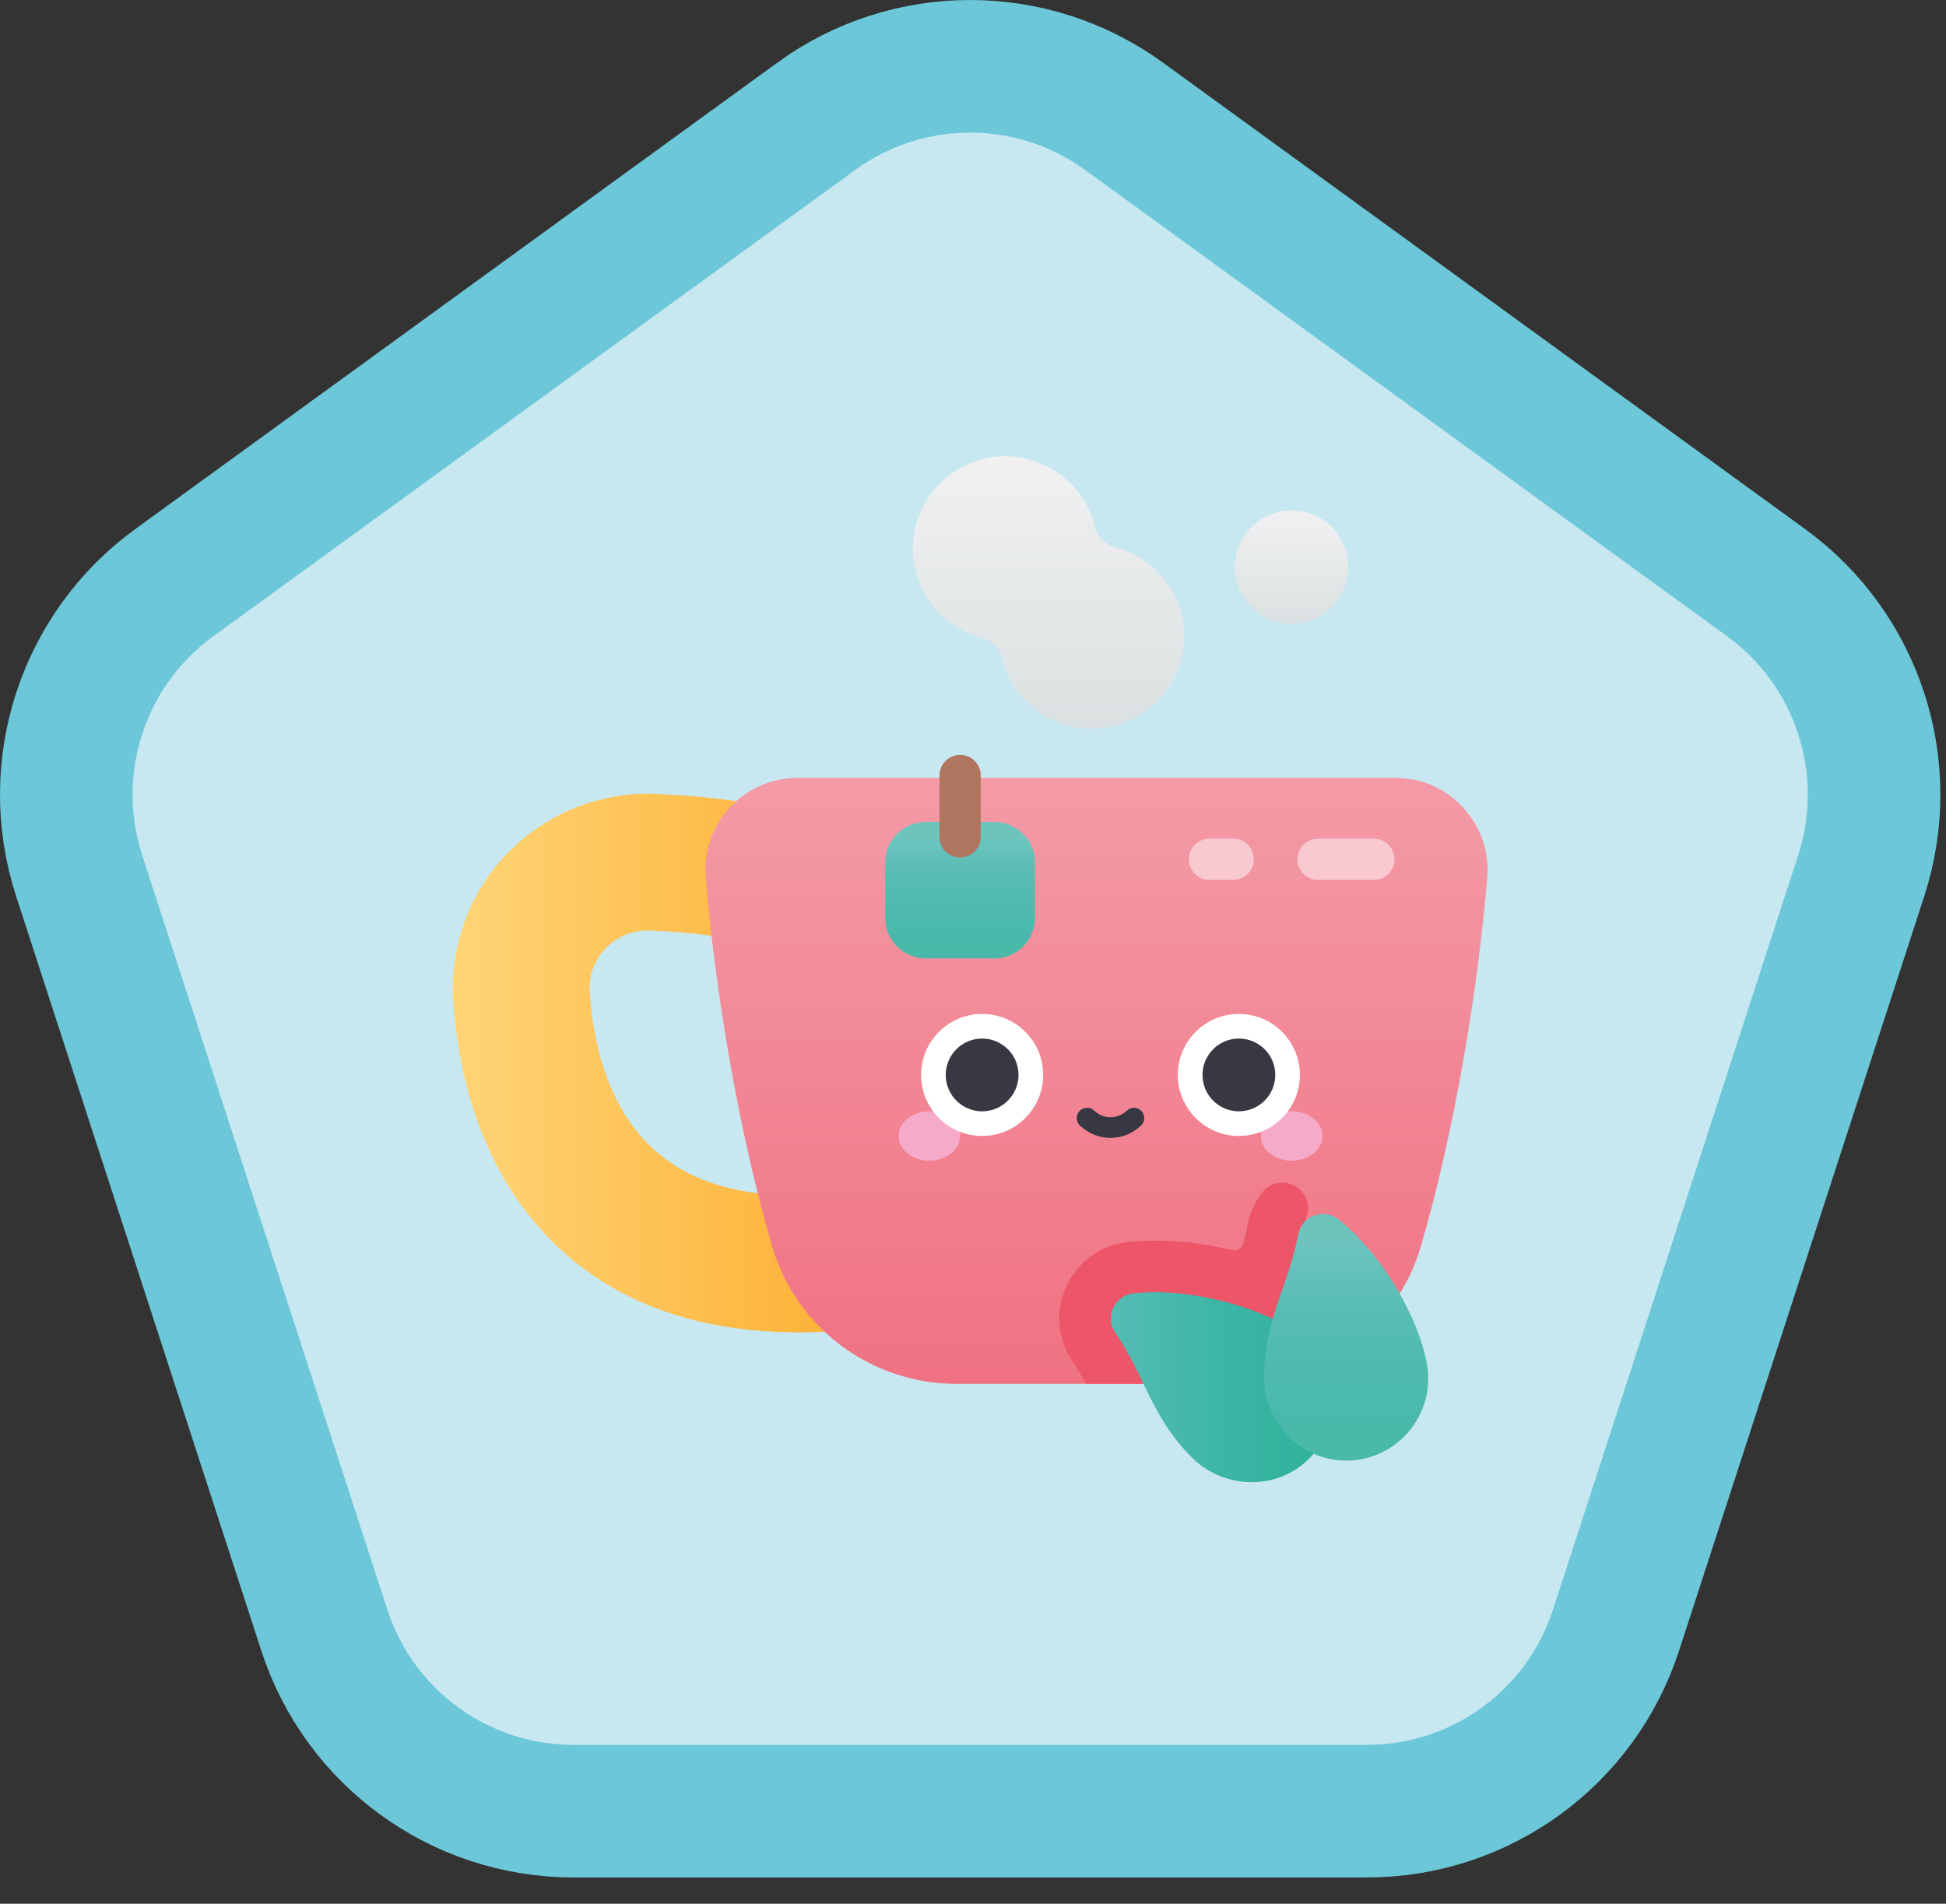 <svg width="46" height="45" viewBox="0 0 46 45" fill="none" xmlns="http://www.w3.org/2000/svg">
<rect x="0" y="0" width="46" height="45" fill="#333333" stroke="none"/>
<g id="badge03">
<path id="Vector" d="M19.294 2.75L4.119 13.773C1.949 15.35 1.042 18.145 1.87 20.697L7.667 38.534C8.495 41.086 10.873 42.812 13.556 42.812H32.312C34.994 42.812 37.372 41.085 38.2 38.534L43.997 20.697C44.825 18.145 43.918 15.35 41.748 13.773L26.572 2.75C24.402 1.173 21.462 1.173 19.292 2.75H19.294Z" fill="#C7E8F1" stroke="#6CC7D8" stroke-width="3.134" stroke-miterlimit="10"/>
<g id="Group">
<path id="Vector_2" d="M14.666 30.54C12.335 29.292 10.931 26.854 10.715 23.676C10.627 22.378 11.095 21.098 12.001 20.163C12.911 19.226 14.182 18.717 15.488 18.766C16.744 18.814 19.855 19.069 21.572 20.404L19.588 22.956C19.066 22.551 17.523 22.078 15.364 21.996C14.967 21.981 14.596 22.129 14.32 22.414C14.048 22.695 13.912 23.065 13.939 23.455C14.037 24.889 14.507 26.788 16.191 27.69C17.342 28.305 18.956 28.426 20.989 28.048L21.581 31.225C19.25 31.659 16.748 31.654 14.666 30.54Z" fill="url(#paint0_linear_7901_2050)"/>
<path id="Vector_3" d="M32.988 18.388H18.848C17.574 18.388 16.575 19.479 16.683 20.75C16.902 23.373 17.441 26.681 18.251 29.458C18.814 31.389 20.595 32.711 22.607 32.711H29.231C31.243 32.711 33.024 31.391 33.588 29.458C34.397 26.681 34.936 23.373 35.156 20.75C35.261 19.48 34.264 18.388 32.99 18.388H32.988Z" fill="url(#paint1_linear_7901_2050)"/>
<path id="Vector_4" d="M30.792 28.939C30.957 28.711 30.963 28.405 30.787 28.184H30.786C30.54 27.878 30.072 27.879 29.833 28.191C29.668 28.405 29.55 28.66 29.495 28.939C29.464 29.1 29.426 29.25 29.385 29.396C29.352 29.511 29.236 29.58 29.119 29.551C28.326 29.358 27.477 29.274 26.672 29.358C26.033 29.423 25.487 29.811 25.214 30.392C24.942 30.973 24.992 31.639 25.35 32.173C25.472 32.355 25.573 32.532 25.667 32.71H29.23C30.738 32.71 32.117 31.967 32.95 30.781C32.95 30.781 31.076 29.784 30.792 28.937V28.939Z" fill="#ED5569"/>
<path id="Vector_5" d="M30.944 31.733C31.699 32.489 31.702 33.71 30.954 34.47C30.185 35.249 28.911 35.212 28.148 34.428C27.665 33.932 27.399 33.461 27.158 32.973C26.927 32.507 26.718 32.027 26.363 31.498C26.111 31.122 26.349 30.619 26.799 30.572C27.474 30.502 28.188 30.581 28.841 30.741C29.774 30.97 30.577 31.367 30.947 31.736L30.944 31.733Z" fill="url(#paint2_linear_7901_2050)"/>
<path id="Vector_6" d="M33.761 32.584C33.761 33.652 32.899 34.519 31.834 34.526C30.738 34.534 29.863 33.607 29.878 32.513C29.887 31.821 30.033 31.3 30.207 30.784C30.374 30.291 30.565 29.803 30.689 29.179C30.777 28.736 31.3 28.547 31.652 28.831C32.178 29.259 32.628 29.82 32.977 30.393C33.475 31.215 33.762 32.063 33.762 32.586L33.761 32.584Z" fill="url(#paint3_linear_7901_2050)"/>
<path id="Vector_7" d="M23.509 22.654H21.882C21.354 22.654 20.926 22.226 20.926 21.698V20.385C20.926 19.858 21.354 19.43 21.882 19.43H23.509C24.037 19.43 24.465 19.858 24.465 20.385V21.698C24.465 22.226 24.037 22.654 23.509 22.654Z" fill="url(#paint4_linear_7901_2050)"/>
<path id="Vector_8" d="M22.695 20.269C22.426 20.269 22.208 20.051 22.208 19.781V18.333C22.208 18.063 22.426 17.845 22.695 17.845C22.965 17.845 23.183 18.063 23.183 18.333V19.781C23.183 20.051 22.965 20.269 22.695 20.269Z" fill="#B0755F"/>
<g id="Group_2">
<path id="Vector_9" d="M21.968 27.436C22.37 27.436 22.695 27.175 22.695 26.852C22.695 26.529 22.37 26.268 21.968 26.268C21.566 26.268 21.241 26.529 21.241 26.852C21.241 27.175 21.566 27.436 21.968 27.436Z" fill="#F5AAC9"/>
<path id="Vector_10" d="M30.532 27.436C30.934 27.436 31.26 27.175 31.26 26.852C31.26 26.529 30.934 26.268 30.532 26.268C30.131 26.268 29.805 26.529 29.805 26.852C29.805 27.175 30.131 27.436 30.532 27.436Z" fill="#F5AAC9"/>
<path id="Vector_11" d="M23.216 26.852C24.012 26.852 24.659 26.206 24.659 25.409C24.659 24.613 24.012 23.967 23.216 23.967C22.419 23.967 21.773 24.613 21.773 25.409C21.773 26.206 22.419 26.852 23.216 26.852Z" fill="white"/>
<path id="Vector_12" d="M29.285 26.852C30.081 26.852 30.727 26.206 30.727 25.409C30.727 24.613 30.081 23.967 29.285 23.967C28.488 23.967 27.842 24.613 27.842 25.409C27.842 26.206 28.488 26.852 29.285 26.852Z" fill="white"/>
<g id="Group_3">
<g id="Group_4">
<path id="Vector_13" d="M23.215 26.269C23.69 26.269 24.076 25.884 24.076 25.409C24.076 24.934 23.69 24.549 23.215 24.549C22.741 24.549 22.355 24.934 22.355 25.409C22.355 25.884 22.741 26.269 23.215 26.269Z" fill="#383842"/>
<path id="Vector_14" d="M29.285 26.269C29.76 26.269 30.145 25.884 30.145 25.409C30.145 24.934 29.76 24.549 29.285 24.549C28.81 24.549 28.425 24.934 28.425 25.409C28.425 25.884 28.81 26.269 29.285 26.269Z" fill="#383842"/>
</g>
<path id="Vector_15" d="M26.25 26.898C25.994 26.898 25.739 26.802 25.53 26.608C25.432 26.517 25.426 26.362 25.517 26.263C25.608 26.165 25.762 26.159 25.861 26.25C26.09 26.462 26.409 26.462 26.639 26.25C26.737 26.159 26.892 26.165 26.983 26.263C27.074 26.362 27.068 26.517 26.97 26.608C26.761 26.802 26.506 26.898 26.25 26.898Z" fill="#383842"/>
</g>
</g>
<g id="Group_5">
<path id="Vector_16" d="M32.474 20.799H31.157C30.887 20.799 30.669 20.582 30.669 20.312C30.669 20.042 30.887 19.825 31.157 19.825H32.474C32.744 19.825 32.962 20.042 32.962 20.312C32.962 20.582 32.744 20.799 32.474 20.799Z" fill="#F9C9D1"/>
<path id="Vector_17" d="M29.151 20.799H28.589C28.319 20.799 28.102 20.582 28.102 20.312C28.102 20.042 28.319 19.825 28.589 19.825H29.151C29.421 19.825 29.638 20.042 29.638 20.312C29.638 20.582 29.421 20.799 29.151 20.799Z" fill="#F9C9D1"/>
</g>
<path id="Vector_18" d="M25.879 12.447C25.637 11.459 24.721 10.734 23.646 10.788C22.54 10.845 21.643 11.739 21.582 12.845C21.524 13.912 22.233 14.824 23.208 15.079C23.447 15.142 23.63 15.326 23.689 15.566C23.931 16.555 24.848 17.279 25.922 17.225C27.028 17.169 27.925 16.274 27.986 15.168C28.045 14.101 27.335 13.189 26.36 12.934C26.122 12.872 25.939 12.687 25.879 12.447Z" fill="url(#paint5_linear_7901_2050)"/>
<path id="Vector_19" d="M30.532 14.749C31.273 14.749 31.874 14.149 31.874 13.408C31.874 12.667 31.273 12.067 30.532 12.067C29.791 12.067 29.191 12.667 29.191 13.408C29.191 14.149 29.791 14.749 30.532 14.749Z" fill="url(#paint6_linear_7901_2050)"/>
</g>
</g>
<defs>
<linearGradient id="paint0_linear_7901_2050" x1="20.674" y1="25.129" x2="9.085" y2="25.129" gradientUnits="userSpaceOnUse">
<stop stop-color="#FCAE30"/>
<stop offset="1" stop-color="#FFDB83"/>
</linearGradient>
<linearGradient id="paint1_linear_7901_2050" x1="25.918" y1="33.937" x2="25.918" y2="17.819" gradientUnits="userSpaceOnUse">
<stop stop-color="#F06E7F"/>
<stop offset="1" stop-color="#F49CA8"/>
</linearGradient>
<linearGradient id="paint2_linear_7901_2050" x1="32.696" y1="32.789" x2="25.887" y2="32.789" gradientUnits="userSpaceOnUse">
<stop stop-color="#29B198"/>
<stop offset="0.25" stop-color="#2FB29C"/>
<stop offset="0.57" stop-color="#3DB6A5"/>
<stop offset="0.92" stop-color="#53BCB4"/>
<stop offset="1" stop-color="#59BEB8"/>
</linearGradient>
<linearGradient id="paint3_linear_7901_2050" x1="31.82" y1="35.045" x2="31.82" y2="29.417" gradientUnits="userSpaceOnUse">
<stop stop-color="#48B8A8"/>
<stop offset="0.2" stop-color="#49B9AA"/>
<stop offset="0.45" stop-color="#4DBAAD"/>
<stop offset="0.73" stop-color="#58BDB3"/>
<stop offset="1" stop-color="#6CC4BD"/>
</linearGradient>
<linearGradient id="paint4_linear_7901_2050" x1="22.695" y1="22.941" x2="22.695" y2="19.831" gradientUnits="userSpaceOnUse">
<stop stop-color="#48B8A8"/>
<stop offset="0.2" stop-color="#49B9AA"/>
<stop offset="0.45" stop-color="#4DBAAD"/>
<stop offset="0.73" stop-color="#58BDB3"/>
<stop offset="1" stop-color="#6CC4BD"/>
</linearGradient>
<linearGradient id="paint5_linear_7901_2050" x1="24.784" y1="20.585" x2="24.784" y2="10.976" gradientUnits="userSpaceOnUse">
<stop stop-color="#CFD9D9"/>
<stop offset="1" stop-color="#F0F0F1"/>
</linearGradient>
<linearGradient id="paint6_linear_7901_2050" x1="30.532" y1="16.146" x2="30.532" y2="12.146" gradientUnits="userSpaceOnUse">
<stop stop-color="#CFD9D9"/>
<stop offset="1" stop-color="#F0F0F1"/>
</linearGradient>
</defs>
</svg>

